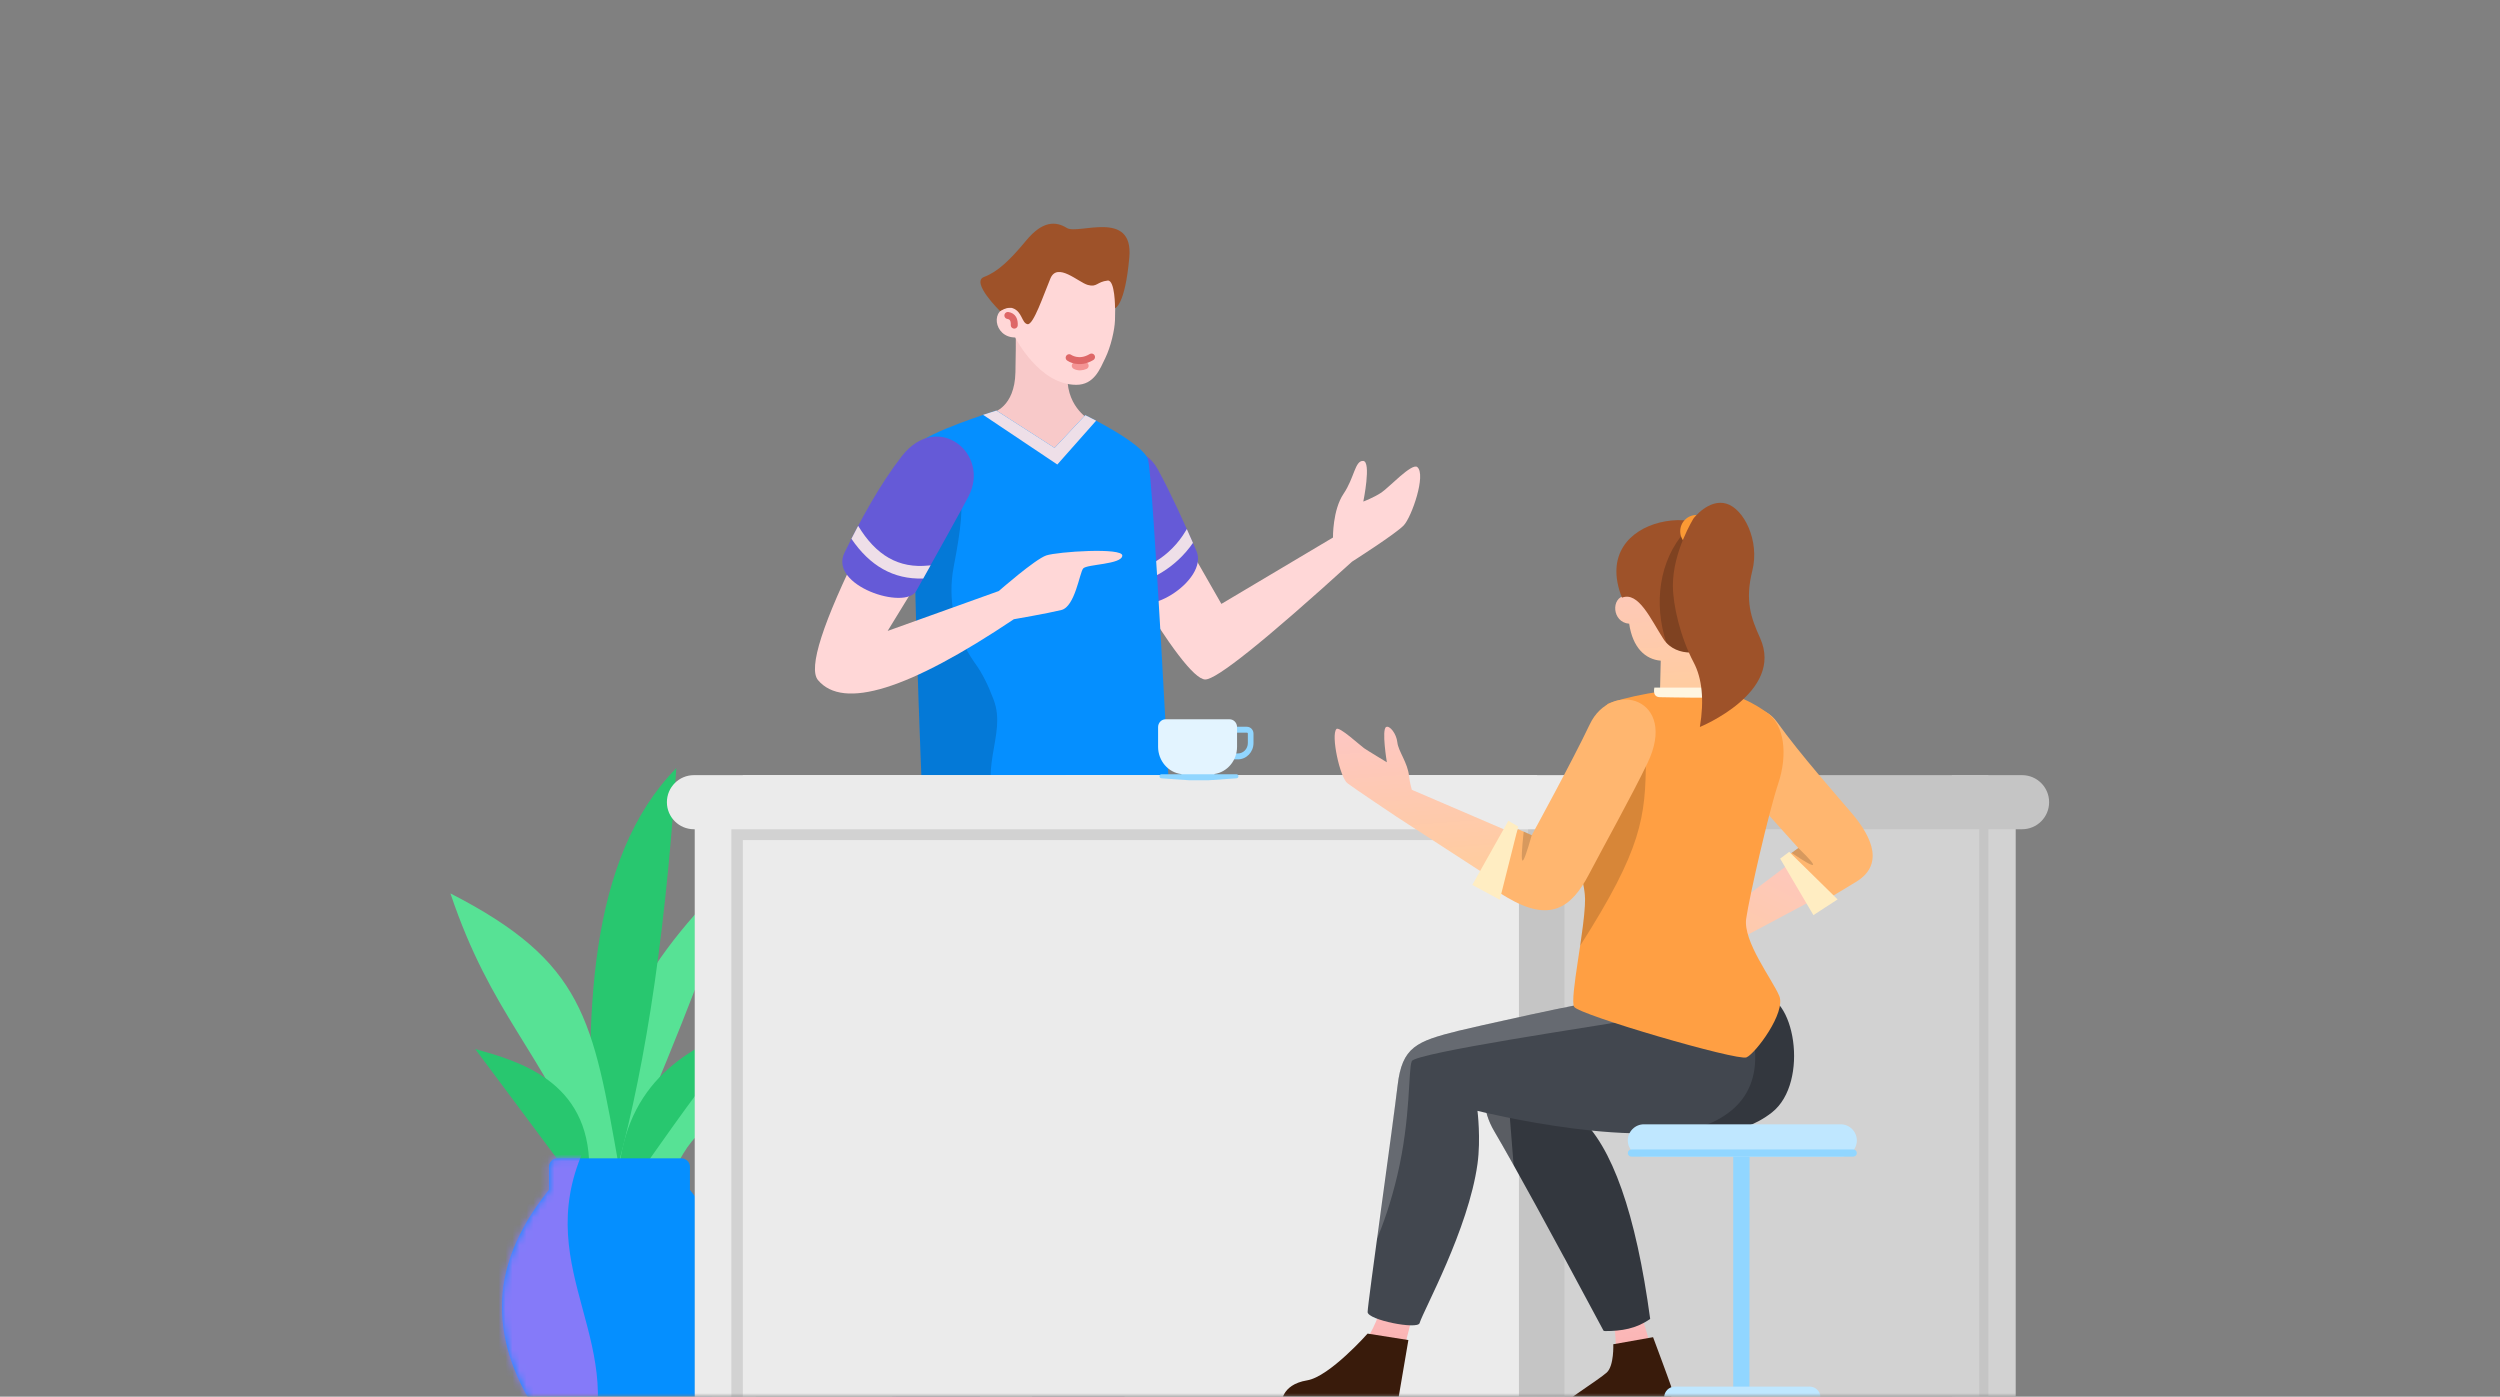 <?xml version="1.0" encoding="UTF-8"?>
<svg width="358px" height="200px" viewBox="0 0 358 200" version="1.1" xmlns="http://www.w3.org/2000/svg" xmlns:xlink="http://www.w3.org/1999/xlink">
    <rect x="0" y="0" width="358" height="200" fill="#808080" stroke="none"/>
    <title>Illustration</title>
    <defs>
        <path d="M6,0 L352,0 C355.314,-6.08718376e-16 358,2.686 358,6 L358,200 L358,200 L0,200 L0,6 C-4.05812251e-16,2.686 2.686,6.08718376e-16 6,0 Z" id="path-1"></path>
        <path d="M7.952,0.064 L25.69,0.064 C26.366,0.064 26.914,0.603 26.914,1.268 L26.914,4.578 C31.399,10.144 33.642,15.71 33.642,21.277 C33.642,26.672 31.727,32.066 27.896,37.461 C27.668,37.784 27.293,37.976 26.894,37.976 L6.749,37.976 C6.349,37.976 5.975,37.784 5.746,37.461 C1.915,32.066 0,26.672 0,21.277 C0,15.815 2.159,10.354 6.477,4.893 L6.728,4.578 L6.728,1.268 C6.728,0.603 7.276,0.064 7.952,0.064 Z" id="path-3"></path>
        <linearGradient x1="37.551%" y1="102.348%" x2="37.551%" y2="13.407%" id="linearGradient-5">
            <stop stop-color="#752E73" offset="0%"></stop>
            <stop stop-color="#222735" offset="100%"></stop>
        </linearGradient>
        <linearGradient x1="49.141%" y1="69.518%" x2="51.897%" y2="4.78%" id="linearGradient-6">
            <stop stop-color="#752E73" offset="0%"></stop>
            <stop stop-color="#222735" offset="100%"></stop>
        </linearGradient>
        <linearGradient x1="46.146%" y1="-28.186%" x2="50%" y2="91.05%" id="linearGradient-7">
            <stop stop-color="#FDC6C6" offset="0%"></stop>
            <stop stop-color="#FFCCA1" offset="100%"></stop>
        </linearGradient>
        <linearGradient x1="46.571%" y1="-28.186%" x2="50%" y2="91.05%" id="linearGradient-8">
            <stop stop-color="#FDC6C6" offset="0%"></stop>
            <stop stop-color="#FAB2B2" offset="100%"></stop>
        </linearGradient>
        <linearGradient x1="45.662%" y1="-28.186%" x2="50%" y2="91.05%" id="linearGradient-9">
            <stop stop-color="#FDC6C6" offset="0%"></stop>
            <stop stop-color="#FAB2B2" offset="100%"></stop>
        </linearGradient>
        <linearGradient x1="44.189%" y1="-28.186%" x2="50%" y2="91.05%" id="linearGradient-10">
            <stop stop-color="#FDC6C6" offset="0%"></stop>
            <stop stop-color="#FFCCA1" offset="100%"></stop>
        </linearGradient>
        <linearGradient x1="42.314%" y1="-8.513%" x2="50%" y2="80.721%" id="linearGradient-11">
            <stop stop-color="#FDC6C6" offset="0%"></stop>
            <stop stop-color="#FFCCA1" offset="100%"></stop>
        </linearGradient>
    </defs>
    <g id="📝-Pages-New" stroke="none" stroke-width="1" fill="none" fill-rule="evenodd">
        <g id="Knowledge-Base" transform="translate(-670, -445)">
            <g id="Illustration" transform="translate(670, 445)">
                <mask id="mask-2" fill="white">
                    <use xlink:href="#path-1"></use>
                </mask>
                <g id="Mask"></g>
                <g id="Coffe-Break" mask="url(#mask-2)">
                    <g transform="translate(64, 32)">
                        <g id="Group-79" transform="translate(0.5, 78)">
                            <g id="Group-86">
                                <path d="M23.979,58.234 C30.346,43.991 36.13,29.363 41.424,14.412 C29.228,25.78 19.744,39.63 21.095,58.234 L23.979,58.234 Z" id="Path-113" fill="#57E295"></path>
                                <path d="M20.586,59.721 C19.079,35.435 19.718,12.88 32.347,0 C30.605,26.665 27.346,45.45 23.219,59.721 L20.586,59.721 Z" id="Rectangle" fill="#28C76F"></path>
                                <path d="M20.007,57.192 C12.951,40.221 5.861,35.356 2.45563569e-14,17.935 C19.181,27.771 20.383,35.893 24.148,57.192 L20.007,57.192 Z" id="Path-112" fill="#57E295"></path>
                                <path d="M16.209,57.192 L3.551,40.221 C9.665,41.944 19.883,44.735 19.883,57.192 L16.209,57.192 Z" id="Path-114" fill="#28C76F"></path>
                                <path d="M28.048,57.192 L32.271,57.192 C34.954,51.651 38.735,47.837 47.884,52.461 C41.887,43.427 29.583,40.694 28.048,57.192 Z" id="Path-116" fill="#57E295"></path>
                                <path d="M24.164,57.192 L27.675,57.192 C34.12,48.078 36.891,44.106 43.56,36.323 C34.774,39.62 25.756,44.106 24.164,57.192 Z" id="Path-117" fill="#28C76F"></path>
                            </g>
                            <g id="Group-85" transform="translate(7.385, 55.812)">
                                <mask id="mask-4" fill="white">
                                    <use xlink:href="#path-3"></use>
                                </mask>
                                <use id="Rectangle" fill="#058fff" xlink:href="#path-3"></use>
                                <path d="M-4.282,-0.978 L11.622,-0.978 C4.008,16.458 19.027,26.784 11.622,44.155 L-4.282,44.155 L-4.282,-0.978 Z" id="Rectangle" fill="#857AF9" mask="url(#mask-4)"></path>
                            </g>
                        </g>
                        <g id="Men4.4" transform="translate(52.5, 0)">
                            <g id="LArm" transform="translate(39.532, 32.458)">
                                <path d="M34.851,12.517 C34.851,12.517 34.789,8.585 36.36,6.26 C37.931,3.936 37.993,1.467 39.182,1.548 C40.371,1.628 39.193,7.367 39.193,7.367 C39.193,7.367 40.702,6.797 41.785,6.075 C42.869,5.353 46.155,1.794 46.923,2.424 C48.225,3.499 46.128,9.561 44.985,10.773 C43.84,11.985 37.58,15.972 37.58,15.972 C25.106,27.306 18.09,32.93 16.529,32.844 C14.969,32.757 11.469,28.182 6.03,19.117 L14.5,14.377 L18.87,22.02 L34.851,12.517 Z" id="Path" fill="#FFD7D7"></path>
                                <path d="M0.935,10.367 C2.142,13.139 3.819,17 5.459,20.65 C7.31,24.768 17.13,18.686 15.299,14.44 C13.653,10.622 11.607,6.113 9.772,2.758 C6.415,-3.373 -2.972,1.401 0.935,10.367 Z" id="Path" fill="#655AD7"></path>
                                <path d="M13.919,11.298 C14.22,11.969 14.514,12.635 14.799,13.286 C12.351,16.831 8.664,18.914 4.941,19.493 L4.179,17.779 L4.179,17.779 C7.749,17.375 11.548,15.338 13.795,11.513 L13.919,11.298 Z" id="Path" fill="#EEDFE8"></path>
                            </g>
                            <g id="Head" transform="translate(23.196, 0)">
                                <path d="M2.51,27.061 C2.51,27.061 5.606,26.341 5.713,21.317 C5.821,16.293 5.745,14.579 5.745,14.579 L13.084,14.457 C13.084,14.457 13.158,20.056 13.159,22.081 C13.162,26.49 16.468,28.196 16.468,28.196 C16.468,28.196 16.193,32.501 10.015,32.845 C5.191,33.115 2.51,27.061 2.51,27.061 Z" id="Path" fill="#F8C9C9"></path>
                                <g id="Head1" transform="translate(0.305, 0)">
                                    <path d="M4.766,12.039 C1.725,11.923 2.221,16.333 5.381,16.327 C5.381,16.327 8.776,23.09 14.107,23.107 C16.675,23.116 17.514,20.85 18.284,19.26 C19.054,17.669 19.619,15.29 19.666,13.833 C19.716,12.28 19.722,7.177 19.722,7.177 L11.847,3.567 L4.648,7.171 L4.766,12.039 Z" id="Path" fill="#FFD7D7"></path>
                                    <path d="M13.974,20.446 C14.454,20.645 14.987,20.527 15.385,20.297" id="Path" stroke="#F49494" stroke-linecap="round" transform="translate(14.68, 20.422) rotate(6) translate(-14.68, -20.422) "></path>
                                    <path d="M0.912,7.661 C2.867,6.926 4.621,5.252 6.956,2.433 C9.29,-0.385 11.171,-0.348 12.78,0.649 C14.389,1.646 22.331,-2.081 21.718,4.851 C21.104,11.789 19.672,12.135 19.672,12.135 C19.672,12.135 19.686,8.054 18.616,8.177 C17.039,8.358 17.109,9.172 15.774,8.804 C14.439,8.436 11.416,5.487 10.42,7.871 C9.425,10.254 7.984,14.567 7.142,14.423 C6.3,14.274 6.394,12.615 5.024,12.135 C4.25,11.864 3.212,12.553 3.212,12.553 C3.212,12.553 -1.044,8.392 0.912,7.661 Z" id="Path" fill="#9E5229"></path>
                                    <path d="M13.166,18.804 C13.166,18.804 14.24,20.132 16.281,19.541" id="Path" stroke="#DE6767" stroke-linecap="round" transform="translate(14.724, 19.248) rotate(-15) translate(-14.724, -19.248) "></path>
                                    <path d="M5.072,14.632 C5.262,13.95 5.176,13.354 4.492,13.08" id="Path-8" stroke="#DE6767" stroke-linecap="round" transform="translate(4.826, 13.856) rotate(-13) translate(-4.826, -13.856) "></path>
                                </g>
                            </g>
                            <g id="LLeg" transform="translate(27.375, 68.806)">
                                <path d="M0,0 C0,0 5.19,56.278 5.351,60.191 C5.513,64.103 3.685,70.854 3.72,78.172 C3.756,85.49 3.745,102.601 4.388,109.221 C4.803,113.501 15.14,113.033 15.837,109.46 C16.972,103.636 20.649,64.913 20.7,57.924 C20.752,50.935 21.193,0.673 21.193,0.673 L0,0 Z" id="Path" fill="url(#linearGradient-5)"></path>
                                <path d="M8.253,61.942 L8.265,62.082 C8.438,64.467 6.933,72.317 3.751,85.63 L3.72,78.172 L3.72,78.172 C3.685,70.985 5.448,64.344 5.358,60.403 L5.351,60.191 C5.297,58.872 4.672,51.607 3.866,42.552 L4.242,43.878 C6.449,51.733 7.786,57.755 8.253,61.942 Z" id="Path" fill-opacity="0.192" fill="#FFFFFF"></path>
                                <ellipse id="Oval" fill-opacity="0.192" fill="#FFFFFF" transform="translate(17.341, 60.867) rotate(3) translate(-17.341, -60.867) " cx="17.341" cy="60.867" rx="2.549" ry="4.328"></ellipse>
                            </g>
                            <g id="RLeg" transform="translate(7.802, 68.523)">
                                <path d="M10.037,0.739 C10.037,0.739 6.427,39.354 6.476,46.749 C6.525,54.144 7.587,57.391 6.075,62.696 C4.564,68.001 3.182,103.97 3.274,108.797 C3.365,113.548 14.102,113.271 14.453,110.012 C15.125,103.778 21.595,66.25 22.372,59.968 C23.148,53.686 32.747,0.206 32.747,0.206 L10.037,0.739 Z" id="Path" fill="url(#linearGradient-6)"></path>
                                <path d="M13.057,26.948 L12.375,29.399 C10.378,36.632 8.535,44.281 9.018,55.208 L9.041,55.707 C9.16,58.074 7.644,71.811 4.492,96.918 L4.192,98.682 C3.883,100.482 3.608,102.018 3.367,103.289 L3.435,101.066 C3.837,88.792 4.918,66.758 6.075,62.696 C7.587,57.391 6.525,54.144 6.476,46.749 C6.441,41.573 8.2,21.098 9.259,9.28 L10.037,0.739 L14.756,0.629 L14.768,1.944 C14.851,14.085 14.281,22.42 13.057,26.948 L13.057,26.948 Z" id="Path" fill-opacity="0.192" fill="#FFFFFF"></path>
                                <ellipse id="Oval" fill-opacity="0.192" fill="#FFFFFF" transform="translate(18.21, 60.512) rotate(5) translate(-18.21, -60.512) " cx="18.21" cy="60.512" rx="2.913" ry="4.689"></ellipse>
                            </g>
                            <g id="Body" transform="translate(14.044, 26.791)">
                                <path d="M24.867,0.656 C24.867,0.656 33.142,4.662 33.85,7.012 C34.559,9.361 36.932,55.454 36.932,55.454 C25.256,60.793 13.47,61.259 1.561,56.369 C1.561,56.369 -0.547,7.123 0.819,4.948 C1.923,3.186 12.145,0 12.145,0 L20.468,5.345 L24.867,0.656 Z" id="Path" fill="#058fff"></path>
                                <path d="M6.863,12.489 C7.399,13.435 7.123,16.711 6.033,22.319 C5.105,27.097 6.166,32.039 8.968,36.026 L9.125,36.246 C10.073,37.553 10.946,39.272 11.745,41.406 C13.723,46.685 9.103,51.078 12.743,59.405 C9.028,58.912 5.3,57.904 1.561,56.369 L1.338,50.873 C0.944,40.74 0.181,19.275 0.396,9.682 L0.88,9.772 C4.205,10.414 6.199,11.319 6.863,12.489 Z" id="Path" fill-opacity="0.16" fill="#000000"></path>
                                <path d="M12.145,0 L20.468,5.345 L24.867,0.656 L25.496,0.97 C25.747,1.098 26.063,1.261 26.423,1.451 L20.865,7.728 L10.237,0.613 L11.034,0.35 C11.713,0.129 12.145,0 12.145,0 Z" id="Path" fill="#EEDFE8"></path>
                            </g>
                            <g id="RArm" transform="translate(0, 30.398)">
                                <path d="M26.528,22.236 C26.528,22.236 31.739,17.668 33.335,17.138 C34.93,16.608 44.273,15.971 44.214,17.169 C44.147,18.452 39.129,18.379 38.609,19.01 C38.089,19.641 37.45,24.472 35.485,24.956 C33.523,25.441 28.683,26.276 28.683,26.276 C13.598,36.383 4.25,39.291 0.641,34.997 C-0.799,33.285 1.296,26.772 6.924,15.456 L18.268,15.456 L10.613,27.949 L26.528,22.236 Z" id="Path" fill="#FFD7D7"></path>
                                <path d="M12.665,2.894 C9.631,6.768 6.759,11.971 4.426,16.76 C2.138,21.458 13.117,25.054 14.716,22.211 C17.367,17.495 21.535,9.961 22.184,8.71 C25.391,2.53 17.751,-3.601 12.665,2.894 Z" id="Path" fill="#655AD7"></path>
                                <path d="M16.517,18.58 L16.764,18.551 L15.706,20.445 L15.706,20.445 C11.435,20.594 8.059,18.627 5.423,14.755 C5.737,14.138 6.058,13.518 6.387,12.898 C8.945,17.131 12.188,19.045 16.517,18.58 L16.517,18.58 Z" id="Path" fill="#EEDFE8"></path>
                            </g>
                        </g>
                        <g id="Group-26" transform="translate(31, 79)">
                            <g id="Group-25" transform="translate(4.5, 0)">
                                <polygon id="Rectangle" fill="#91D6FF" points="53.09 2.583 61.811 2.583 61.811 78.571 53.09 78.571"></polygon>
                                <polygon id="Rectangle" fill="#E3F4FF" points="53.09 -2.427296e-13 58.323 -2.427296e-13 58.323 78.571 53.09 78.571"></polygon>
                                <polygon id="Rectangle" fill="#D2D2D2" points="2.39646776e-14 2.583 43.171 2.583 43.171 17.176 8.721 17.176 8.721 102.656 0 102.656"></polygon>
                                <polygon id="Rectangle" fill="#EBEBEB" points="9.80718986e-14 2.583 5.233 2.583 5.233 102.656 8.81955466e-14 102.656"></polygon>
                            </g>
                            <g id="Group-25" transform="translate(0.5, 0)">
                                <polygon id="Rectangle" fill="#D2D2D2" points="184.451 2.583 193.148 2.583 193.148 102.656 184.451 102.656"></polygon>
                                <polygon id="Rectangle" fill="#C5C5C5" points="184.02 -2.427296e-13 189.238 -2.427296e-13 189.238 102.656 184.02 102.656"></polygon>
                                <polygon id="Rectangle" fill="#D2D2D2" points="123.317 2.583 187.933 2.583 187.933 102.318 132.014 102.656 123.317 102.656"></polygon>
                                <polygon id="Rectangle" fill="#EBEBEB" points="10.871 -1.91433929e-13 124.622 -2.75266377e-13 124.622 102.783 10.871 102.783"></polygon>
                                <polygon id="Rectangle" fill="#C5C5C5" points="122.013 2.583 127.231 2.583 127.231 102.783 122.013 102.783"></polygon>
                                <polygon id="Rectangle" fill="#C5C5C5" points="123.317 2.583 128.535 2.583 128.535 102.656 123.317 102.656"></polygon>
                                <path d="M128.951,0 L194.06,0 C196.2,6.21655142e-15 197.934,1.734 197.934,3.874 C197.934,6.014 196.2,7.748 194.06,7.748 L128.951,7.748 C126.812,7.748 125.077,6.014 125.077,3.874 C125.077,1.734 126.812,3.93032193e-16 128.951,0 Z" id="Rectangle" fill="#C5C5C5"></path>
                                <polygon id="Rectangle" fill="#D2D2D2" points="9.566 1.55 123.317 1.55 123.317 9.298 9.566 9.298"></polygon>
                                <path d="M3.874,0 L129.009,0 C131.149,1.32702242e-14 132.883,1.734 132.883,3.874 C132.883,6.014 131.149,7.748 129.009,7.748 L3.874,7.748 C1.734,7.748 2.62021462e-16,6.014 0,3.874 C-2.62021462e-16,1.734 1.734,-5.10570166e-17 3.874,0 Z" id="Rectangle" fill="#EBEBEB"></path>
                            </g>
                        </g>
                        <g id="Cup" transform="translate(108.5, 75.5) scale(-1, 1) translate(-108.5, -75.5) translate(101.5, 71)">
                            <path d="M3.637,1.073 L0.942,1.073 C0.422,1.073 0,1.514 0,2.057 L0,3.406 C0,4.694 1,5.739 2.233,5.739 L3.637,5.739 C3.86,5.739 4.041,5.55 4.041,5.317 C4.041,5.084 3.86,4.895 3.637,4.895 L2.233,4.895 C1.446,4.895 0.808,4.228 0.808,3.406 L0.808,2.057 C0.808,1.98 0.868,1.917 0.942,1.917 L3.637,1.917 C3.86,1.917 4.041,1.728 4.041,1.495 C4.041,1.262 3.86,1.073 3.637,1.073 Z" id="Path" fill="#91D6FF"></path>
                            <path d="M12.585,0 C13.18,0 13.662,0.504 13.662,1.125 L13.662,3.938 C13.662,5.962 12.199,7.63 10.317,7.85 L10.316,8.438 L5.602,8.438 L5.602,7.838 C3.767,7.572 2.354,5.927 2.354,3.938 L2.354,1.125 C2.354,0.504 2.837,0 3.431,0 L12.585,0 Z" id="Path" fill="#E3F4FF"></path>
                            <path d="M2.435,7.875 L13.18,7.875 C13.336,7.875 13.462,8.001 13.462,8.156 C13.462,8.315 13.339,8.446 13.181,8.457 L9.237,8.731 L9.237,8.731 L6.41,8.731 L2.434,8.457 C2.276,8.446 2.154,8.315 2.154,8.156 C2.154,8.001 2.28,7.875 2.435,7.875 Z" id="Rectangle" fill="#91D6FF"></path>
                        </g>
                        <g id="Wom3.8" transform="translate(118.5, 40)">
                            <g id="RArm" transform="translate(54.047, 29.005)">
                                <path d="M10.009,31.176 C10.009,31.176 4.468,36.149 4.85,36.691 C5.233,37.237 8.08,35.784 8.08,35.784 C8.08,35.784 4.75,41.974 5.521,42.398 C6.292,42.823 10.067,41.699 11.176,40.402 C12.286,39.105 13.805,33.282 13.805,33.282 L20.99,22.247 L15.134,19.669 L10.009,31.176 Z" id="Path" fill="url(#linearGradient-7)" transform="translate(12.911, 31.079) rotate(28.866) translate(-12.911, -31.079) "></path>
                                <path d="M10.257,8.268 C12.687,11.267 20.972,20.429 20.972,20.429 C20.972,20.429 20.427,20.835 19.336,21.647 L24.655,28.051 C26.919,26.674 28.428,25.761 29.181,25.314 C33.214,22.917 31.671,19.048 28.687,15.518 C26.396,12.806 21.414,7.25 17.908,2.373 C14.421,-2.48 5.542,2.448 10.257,8.268 Z" id="Path" fill="#FFB66F"></path>
                                <path d="M20.972,20.429 C22.527,21.927 23.223,22.735 23.062,22.851 C22.9,22.967 21.882,22.39 20.009,21.12 L20.972,20.429 Z" id="Path-15" fill-opacity="0.16" fill="#000000"></path>
                                <polygon id="Path-76" fill="#FFEDC2" points="19.666 20.977 26.598 27.789 23.132 30.041 18.37 21.949"></polygon>
                            </g>
                            <g id="LLeg" transform="translate(52.238, 101.941) scale(-1, 1) translate(-52.238, -101.941) translate(29.738, 70.441)">
                                <path d="M24.653,41.222 L28.375,53.311 L22.119,53.594 C22.119,53.594 23.001,49.459 21.742,45.583 C20.732,42.471 19.908,40.918 19.908,40.918 L24.653,41.222 Z" id="Path" fill="url(#linearGradient-8)" transform="translate(24.142, 47.256) scale(-1, 1) translate(-24.142, -47.256) "></path>
                                <path d="M26.571,50.085 C26.571,50.085 26.226,53.146 27.221,54.191 C28.217,55.235 33.607,59.211 34.029,59.966 C34.451,60.72 33.696,61.553 33.696,61.553 C33.696,61.553 27.874,62.061 25.255,60.466 C23.365,59.314 22.022,58.387 22.022,58.387 L21.311,59.905 L18.198,59.229 C18.198,59.229 17.402,56.687 17.905,55.485 C18.407,54.282 20.958,48.681 20.958,48.681 C20.958,48.681 22.829,49.149 26.571,50.085 Z" id="Path" fill="#391B0B" transform="translate(25.948, 55.156) rotate(-4) translate(-25.948, -55.156) "></path>
                                <path d="M5.425,0.016 C10.131,0.479 33.311,6.045 38.084,7.034 C42.856,8.022 46.891,13.371 43.252,19.564 C40.527,24.198 35.312,33.717 27.609,48.121 C27.537,48.138 27.468,48.169 27.395,48.169 C25.045,48.169 22.949,47.845 20.932,46.427 C22.976,31.324 26.377,21.668 31.136,17.459 C31.136,17.459 12.703,24.142 3.484,16.851 C-1.954,12.55 0.239,-0.494 5.425,0.016 Z" id="Path" fill="#33373E"></path>
                                <path d="M43.252,19.564 C42.513,20.821 41.563,22.495 40.487,24.422 L41.723,8.776 C44.5,11.041 45.886,15.081 43.252,19.564 Z" id="Combined-Shape" fill-opacity="0.192" fill="#FFFFFF"></path>
                            </g>
                            <g id="RLeg" transform="translate(34.548, 100.387) scale(-1, 1) translate(-34.548, -100.387) translate(0.048, 68.887)">
                                <path d="M53.429,41.881 C53.429,41.881 51.356,51.101 48.658,52.088 C47.619,52.468 55.068,53.553 55.068,53.553 L57.327,44.707 L53.429,41.881 Z" id="Path" fill="url(#linearGradient-9)" transform="translate(52.943, 47.717) scale(-1, 1) translate(-52.943, -47.717) "></path>
                                <path d="M50.697,49.644 L50.834,61.353 L54.286,61.355 L54.316,58.47 C54.316,58.47 55.405,61.16 57.069,61.315 C58.738,61.47 67.196,61.535 67.196,61.535 C67.196,61.535 67.814,58.833 64.113,57.608 C61.034,56.589 56.609,49.643 56.609,49.643 L50.697,49.644 Z" id="Path" fill="#391B0B" transform="translate(58.966, 55.589) rotate(-9) translate(-58.966, -55.589) "></path>
                                <path d="M3.051,0.091 C-1.524,9.765 -0.597,16.263 5.832,19.585 C15.158,24.403 39.972,18.186 39.972,18.186 C39.972,18.186 39.473,22.208 39.972,25.795 C41.275,35.163 47.682,46.689 48.265,48.588 C48.559,49.545 55.705,48.131 55.705,46.997 C55.705,45.862 52.059,20.041 51.41,14.541 C50.764,9.041 48.726,8.242 42.773,6.739 C41.406,6.393 23.68,2.369 22.199,2.486 C13.712,3.158 7.329,2.36 3.051,0.091 Z" id="Path" fill="#42474F"></path>
                                <path d="M22.199,2.486 C23.68,2.369 41.406,6.393 42.773,6.739 L43.75,6.989 C48.828,8.315 50.71,9.305 51.364,14.173 L51.54,15.571 C52.076,19.65 53.524,29.241 54.67,37.226 C53.377,34.291 52.307,31.035 51.46,27.457 C49.486,19.118 49.908,12.27 49.378,11.071 C48.847,9.872 22.919,6.044 18.463,5.254 C16.524,4.91 15.43,4.057 15.181,2.695 C17.335,2.756 19.674,2.686 22.199,2.486 Z" id="Path" fill-opacity="0.192" fill="#FFFFFF"></path>
                            </g>
                            <g id="Head" transform="translate(48.73, 1.745)">
                                <path d="M1.48,11.573 C-0.558,11.796 -0.413,15.383 2.067,15.57 C2.574,19.027 4.382,20.675 6.586,20.865 L6.463,26.095 L16.213,26.089 C16.213,26.089 13.467,22.395 13.604,17.337 C13.741,12.279 13.512,7.528 13.512,7.528 L0.885,7.755 L1.48,11.573 Z" id="Path" fill="url(#linearGradient-10)"></path>
                                <path d="M16.433,11.841 C14.06,10.902 12.307,14.947 10.491,17.759 C8.675,20.571 3.971,20.093 3.323,17.759 C0.868,12.647 -1.247,5.697 1.617,5.126 C2.02,-2.262 21.334,-0.518 16.433,11.841 Z" id="Path" fill="#9E5229" transform="translate(8.734, 10.215) scale(-1, 1) translate(-8.734, -10.215) "></path>
                                <path d="M14.432,2.329 C15.26,3.033 15.788,3.967 15.852,5.126 C18.716,5.697 16.601,12.647 14.146,17.759 C13.543,19.93 9.433,20.495 7.4,18.302 C5.546,12.74 6.338,6.521 10.087,2.331 L10.087,2.331 Z" id="Combined-Shape" fill-opacity="0.199" fill="#000000"></path>
                                <ellipse id="Oval" fill="#FB9934" cx="11.706" cy="2.331" rx="2.328" ry="2.331"></ellipse>
                            </g>
                            <g id="Body" transform="translate(41.633, 26.18)">
                                <path d="M25.254,2.673 C27.429,5.872 31.054,16.731 31.26,19.174 C31.492,21.992 28.475,26.481 28.425,30.56 C28.381,34.64 30.675,44.852 29.986,45.999 C29.302,47.147 6.588,53.781 5.309,53.236 C4.029,52.69 -0.388,46.811 0.621,44.422 C1.636,42.032 5.829,36.612 5.349,33.357 C4.875,30.101 2.12,18.085 0.752,13.995 C-0.61,9.905 -0.156,5.611 2.387,3.852 C3.645,2.981 7.002,0.507 12.98,0.518 C18.959,0.53 25.086,2.425 25.254,2.673 Z" id="Path" fill="#FF9F43" transform="translate(15.636, 26.893) scale(-1, 1) translate(-15.636, -26.893) "></path>
                                <path d="M1.142,16.551 L11.565,9.041 L11.562,10.414 C11.524,18.883 10.992,23.37 2.145,37.251 L2.35,35.837 C2.638,33.783 2.862,31.86 2.848,30.56 C2.816,27.986 1.604,25.25 0.771,22.872 L1.142,16.551 Z" id="Path" fill-opacity="0.16" fill="#000000"></path>
                                <path d="M12.769,0.284 C12.601,1.201 12.884,1.66 13.618,1.66 C14.72,1.66 22.107,1.904 23.108,1.469 C23.775,1.179 24.008,0.784 23.808,0.284 L12.769,0.284 Z" id="Path-68" fill="#FFF6E1"></path>
                            </g>
                            <g id="LArm" transform="translate(8.528, 27.969)">
                                <path d="M9.009,17.018 C9.009,17.018 2.984,12.995 1.919,12.187 C0.858,11.382 -0.475,5.28 0.351,4.424 C0.75,4.01 3.764,6.797 4.302,7.17 C4.836,7.54 7.57,9.187 7.57,9.187 C7.57,9.187 6.796,4.517 7.462,4.14 C7.955,3.866 8.94,5.068 9.072,6.338 C9.204,7.609 10.574,9.266 10.751,11.194 C10.831,12.036 11.142,13.127 11.142,13.127 L27.861,20.311 L26.112,28.122 L9.009,17.018 Z" id="Path" fill="url(#linearGradient-11)"></path>
                                <path d="M44.895,9.302 C42.586,14.101 38.665,21.117 36.511,25.231 C33.962,30.098 30.925,32.161 24.799,28.549 C24.321,28.267 23.566,27.812 22.532,27.184 L26.324,18.759 C27.651,19.346 28.315,19.639 28.315,19.639 C28.315,19.639 34.181,8.921 36.617,3.775 C39.716,-2.766 49.364,0.016 44.895,9.302 Z" id="Path" fill="#FFB66F"></path>
                                <path d="M28.315,19.639 C27.6,22.159 27.158,23.368 26.989,23.269 C26.82,23.169 26.879,21.779 27.167,19.098 L28.315,19.639 Z" id="Path" fill-opacity="0.16" fill="#000000"></path>
                                <polygon id="Path-75" fill="#FFEDC2" points="26.378 18.387 23.736 28.875 19.806 26.749 24.963 17.57"></polygon>
                            </g>
                            <path d="M67.21,2.22 C67.21,2.22 65.032,-0.621 62.517,0.125 C60.002,0.87 57.726,5.439 58.807,9.733 C59.882,14.028 58.995,16.478 57.691,19.373 C54.188,27.159 66.316,32.103 66.316,32.103 C65.685,28.257 65.983,25.172 67.21,22.85 C69.105,19.262 70.182,14.66 70.182,11.845 C70.182,6.948 67.21,2.22 67.21,2.22 Z" id="Path" fill="#9E5229" transform="translate(63.619, 16.052) scale(-1, 1) translate(-63.619, -16.052) "></path>
                        </g>
                        <g id="Cafe-Table" transform="translate(166.5, 129)">
                            <polygon id="Path" fill="#91D6FF" points="17.699 1.801 17.699 52.702 20.007 52.658 20.041 2.774"></polygon>
                            <path d="M4.918,0 L33.082,0 C34.361,2.82248679e-15 35.397,1.037 35.397,2.316 C35.397,3.594 34.361,4.631 33.082,4.631 L4.918,4.631 C3.639,4.631 2.603,3.594 2.603,2.316 C2.603,1.037 3.639,2.34918014e-16 4.918,0 Z" id="Rectangle" fill="#BFE7FF"></path>
                            <path d="M3.117,3.602 L34.883,3.602 C35.167,3.602 35.397,3.832 35.397,4.117 C35.397,4.401 35.167,4.631 34.883,4.631 L3.117,4.631 C2.833,4.631 2.603,4.401 2.603,4.117 C2.603,3.832 2.833,3.602 3.117,3.602 Z" id="Rectangle" fill="#91D6FF"></path>
                            <path d="M9.352,37.563 L28.648,37.563 C29.501,37.563 30.192,38.254 30.192,39.107 C30.192,39.959 29.501,40.65 28.648,40.65 L9.352,40.65 C8.499,40.65 7.808,39.959 7.808,39.107 C7.808,38.254 8.499,37.563 9.352,37.563 Z" id="Rectangle" fill="#BFE7FF"></path>
                        </g>
                    </g>
                </g>
            </g>
        </g>
    </g>
</svg>